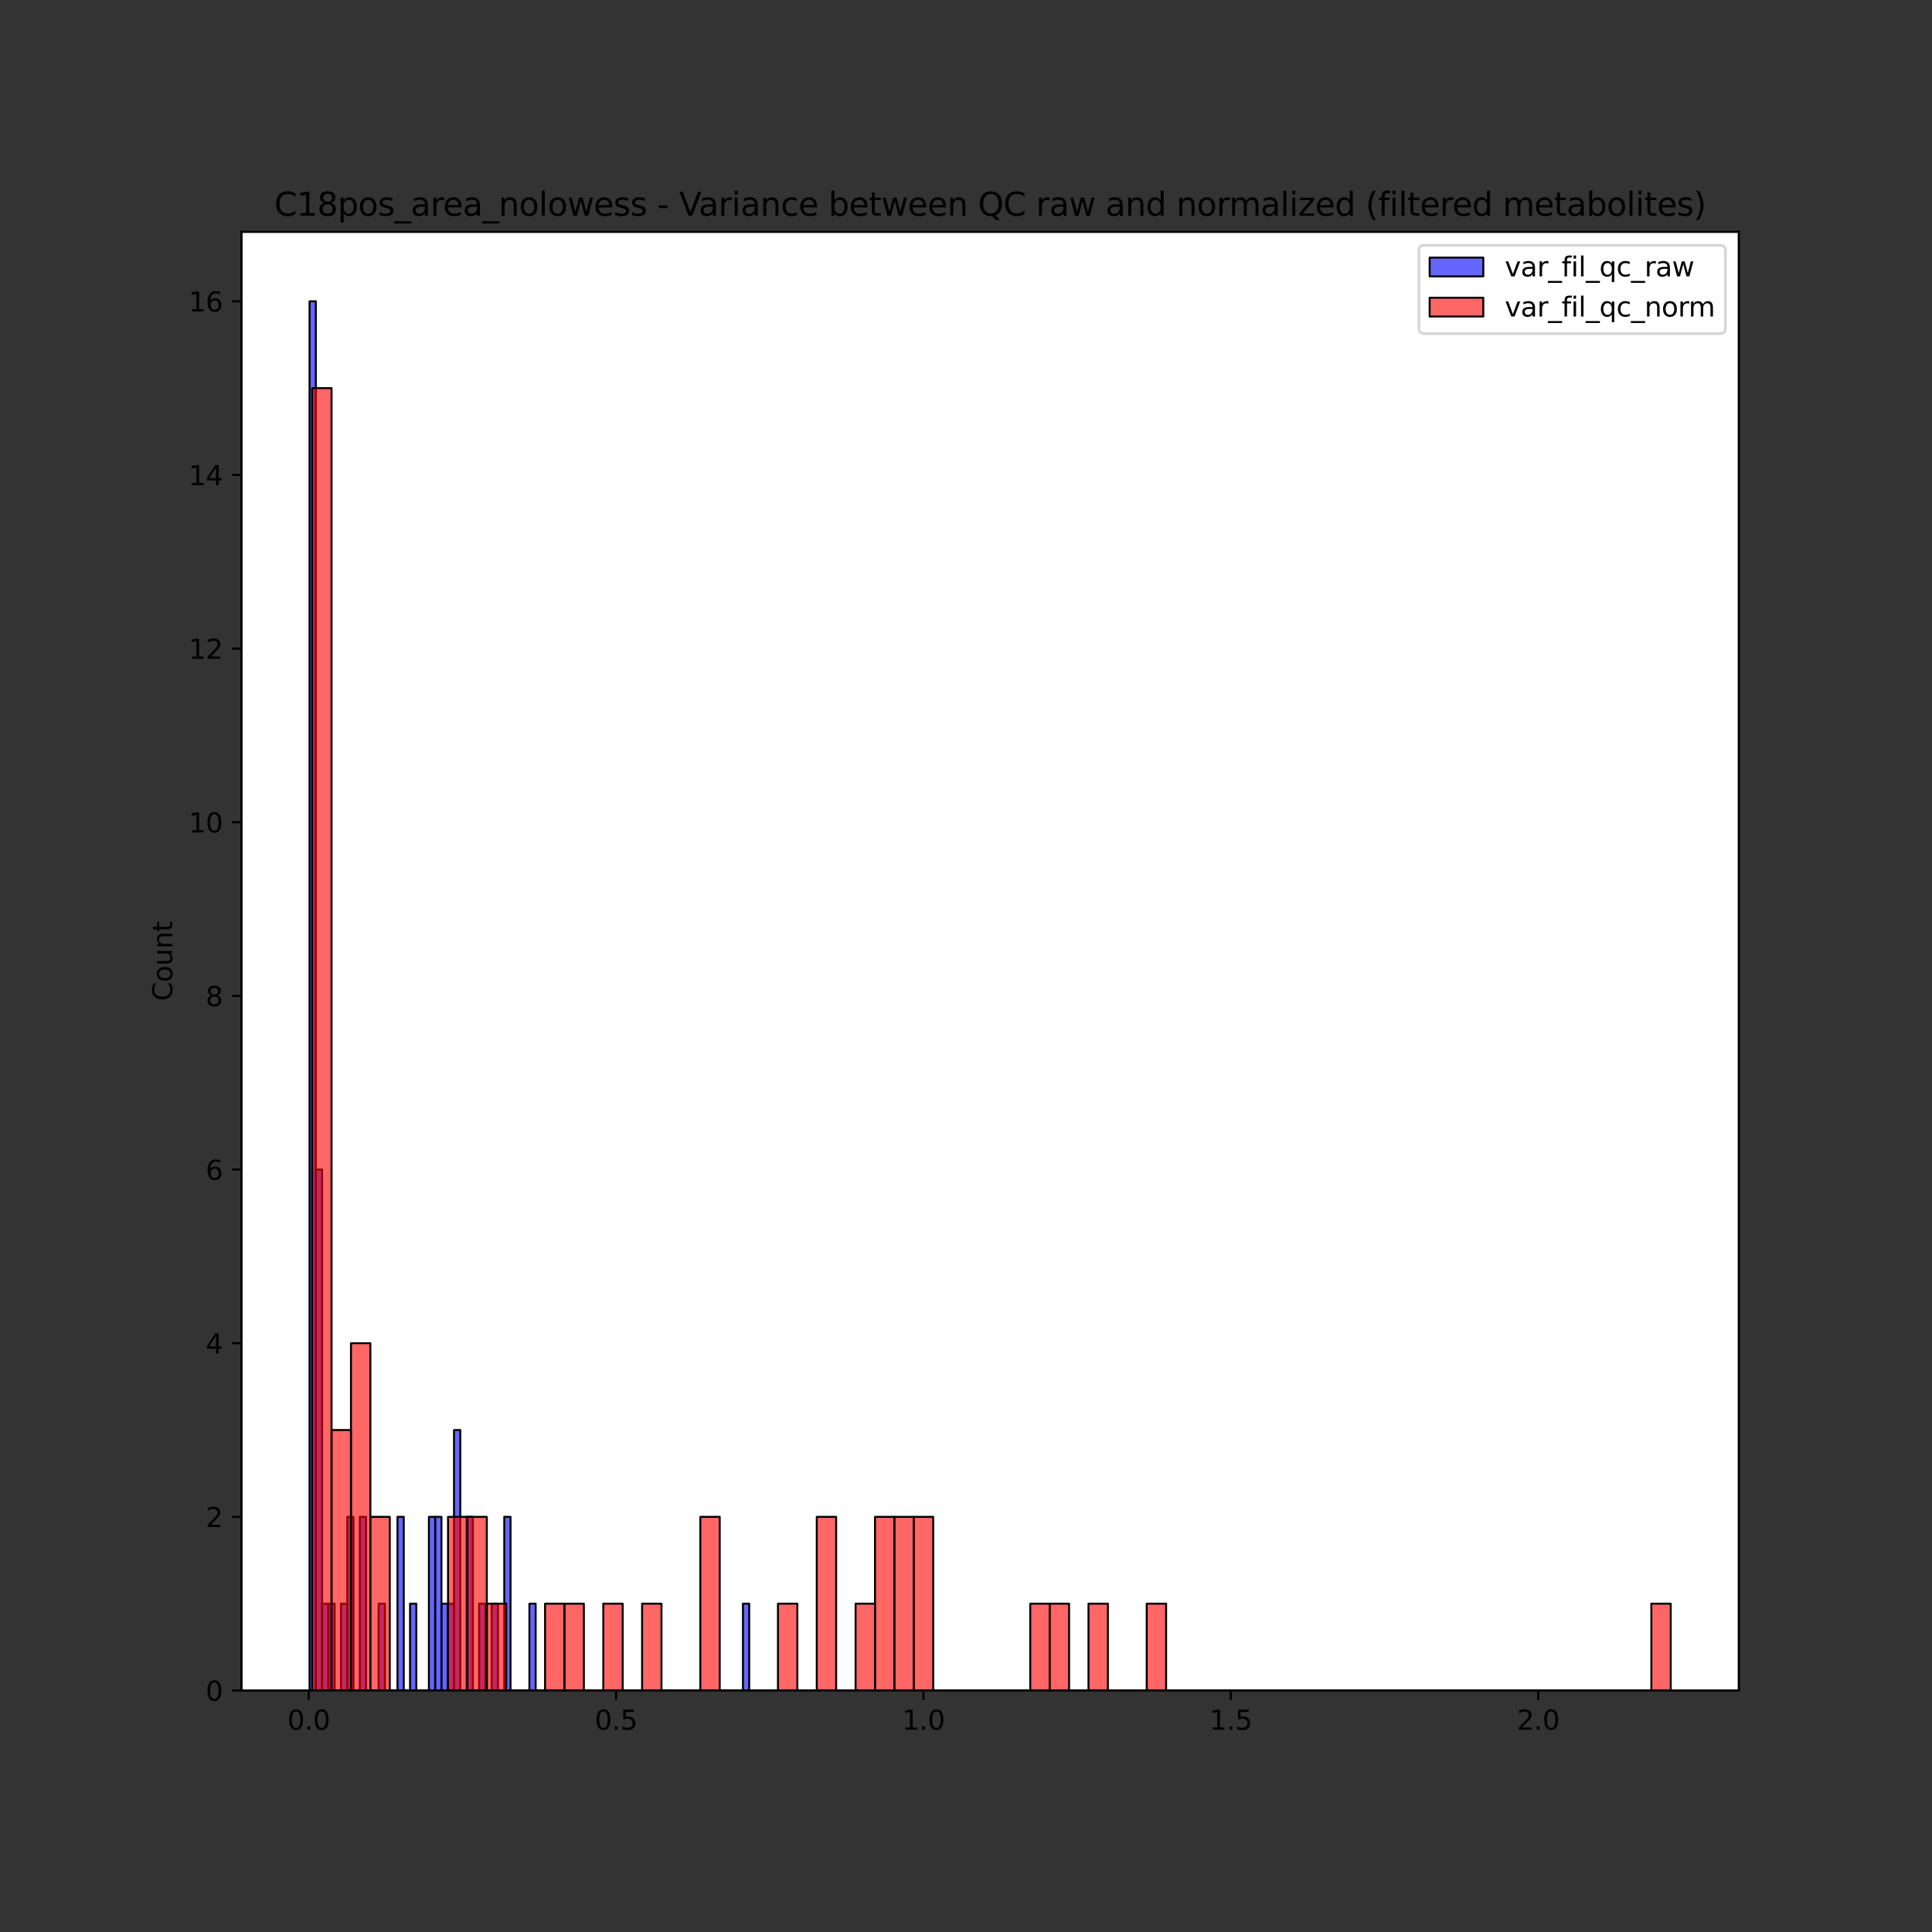 <?xml version="1.0" encoding="utf-8" standalone="no"?>
<!DOCTYPE svg PUBLIC "-//W3C//DTD SVG 1.1//EN"
  "http://www.w3.org/Graphics/SVG/1.1/DTD/svg11.dtd">
<svg xmlns:xlink="http://www.w3.org/1999/xlink" width="720pt" height="720pt" viewBox="0 0 720 720" xmlns="http://www.w3.org/2000/svg" version="1.1">
 <rect x="0" y="0" width="720" height="720" fill="#333333" stroke="none"/>
 <defs>
  <style type="text/css">*{stroke-linejoin: round; stroke-linecap: butt}</style>
 </defs>
 <g id="figure_1">
  <g id="patch_1">
   <path d="M 0 720 
L 720 720 
L 720 0 
L 0 0 
L 0 720 
z
" style="fill: none"/>
  </g>
  <g id="axes_1">
   <g id="patch_2">
    <path d="M 90 630 
L 648 630 
L 648 86.4 
L 90 86.4 
z
" style="fill: #ffffff"/>
   </g>
   <g id="patch_3">
    <path d="M 115.364 630 
L 117.704 630 
L 117.704 112.286 
L 115.364 112.286 
z
" clip-path="url(#pe4835a10ad)" style="fill: #0000ff; fill-opacity: 0.6; stroke: #000000; stroke-width: 0.725; stroke-linejoin: miter"/>
   </g>
   <g id="patch_4">
    <path d="M 117.704 630 
L 120.045 630 
L 120.045 435.857 
L 117.704 435.857 
z
" clip-path="url(#pe4835a10ad)" style="fill: #0000ff; fill-opacity: 0.6; stroke: #000000; stroke-width: 0.725; stroke-linejoin: miter"/>
   </g>
   <g id="patch_5">
    <path d="M 120.045 630 
L 122.386 630 
L 122.386 597.643 
L 120.045 597.643 
z
" clip-path="url(#pe4835a10ad)" style="fill: #0000ff; fill-opacity: 0.6; stroke: #000000; stroke-width: 0.725; stroke-linejoin: miter"/>
   </g>
   <g id="patch_6">
    <path d="M 122.386 630 
L 124.726 630 
L 124.726 597.643 
L 122.386 597.643 
z
" clip-path="url(#pe4835a10ad)" style="fill: #0000ff; fill-opacity: 0.6; stroke: #000000; stroke-width: 0.725; stroke-linejoin: miter"/>
   </g>
   <g id="patch_7">
    <path d="M 124.726 630 
L 127.067 630 
L 127.067 630 
L 124.726 630 
z
" clip-path="url(#pe4835a10ad)" style="fill: #0000ff; fill-opacity: 0.6; stroke: #000000; stroke-width: 0.725; stroke-linejoin: miter"/>
   </g>
   <g id="patch_8">
    <path d="M 127.067 630 
L 129.408 630 
L 129.408 597.643 
L 127.067 597.643 
z
" clip-path="url(#pe4835a10ad)" style="fill: #0000ff; fill-opacity: 0.6; stroke: #000000; stroke-width: 0.725; stroke-linejoin: miter"/>
   </g>
   <g id="patch_9">
    <path d="M 129.408 630 
L 131.748 630 
L 131.748 565.286 
L 129.408 565.286 
z
" clip-path="url(#pe4835a10ad)" style="fill: #0000ff; fill-opacity: 0.6; stroke: #000000; stroke-width: 0.725; stroke-linejoin: miter"/>
   </g>
   <g id="patch_10">
    <path d="M 131.748 630 
L 134.089 630 
L 134.089 630 
L 131.748 630 
z
" clip-path="url(#pe4835a10ad)" style="fill: #0000ff; fill-opacity: 0.6; stroke: #000000; stroke-width: 0.725; stroke-linejoin: miter"/>
   </g>
   <g id="patch_11">
    <path d="M 134.089 630 
L 136.43 630 
L 136.43 565.286 
L 134.089 565.286 
z
" clip-path="url(#pe4835a10ad)" style="fill: #0000ff; fill-opacity: 0.6; stroke: #000000; stroke-width: 0.725; stroke-linejoin: miter"/>
   </g>
   <g id="patch_12">
    <path d="M 136.43 630 
L 138.77 630 
L 138.77 630 
L 136.43 630 
z
" clip-path="url(#pe4835a10ad)" style="fill: #0000ff; fill-opacity: 0.6; stroke: #000000; stroke-width: 0.725; stroke-linejoin: miter"/>
   </g>
   <g id="patch_13">
    <path d="M 138.77 630 
L 141.111 630 
L 141.111 630 
L 138.77 630 
z
" clip-path="url(#pe4835a10ad)" style="fill: #0000ff; fill-opacity: 0.6; stroke: #000000; stroke-width: 0.725; stroke-linejoin: miter"/>
   </g>
   <g id="patch_14">
    <path d="M 141.111 630 
L 143.452 630 
L 143.452 597.643 
L 141.111 597.643 
z
" clip-path="url(#pe4835a10ad)" style="fill: #0000ff; fill-opacity: 0.6; stroke: #000000; stroke-width: 0.725; stroke-linejoin: miter"/>
   </g>
   <g id="patch_15">
    <path d="M 143.452 630 
L 145.792 630 
L 145.792 630 
L 143.452 630 
z
" clip-path="url(#pe4835a10ad)" style="fill: #0000ff; fill-opacity: 0.6; stroke: #000000; stroke-width: 0.725; stroke-linejoin: miter"/>
   </g>
   <g id="patch_16">
    <path d="M 145.792 630 
L 148.133 630 
L 148.133 630 
L 145.792 630 
z
" clip-path="url(#pe4835a10ad)" style="fill: #0000ff; fill-opacity: 0.6; stroke: #000000; stroke-width: 0.725; stroke-linejoin: miter"/>
   </g>
   <g id="patch_17">
    <path d="M 148.133 630 
L 150.474 630 
L 150.474 565.286 
L 148.133 565.286 
z
" clip-path="url(#pe4835a10ad)" style="fill: #0000ff; fill-opacity: 0.6; stroke: #000000; stroke-width: 0.725; stroke-linejoin: miter"/>
   </g>
   <g id="patch_18">
    <path d="M 150.474 630 
L 152.814 630 
L 152.814 630 
L 150.474 630 
z
" clip-path="url(#pe4835a10ad)" style="fill: #0000ff; fill-opacity: 0.6; stroke: #000000; stroke-width: 0.725; stroke-linejoin: miter"/>
   </g>
   <g id="patch_19">
    <path d="M 152.814 630 
L 155.155 630 
L 155.155 597.643 
L 152.814 597.643 
z
" clip-path="url(#pe4835a10ad)" style="fill: #0000ff; fill-opacity: 0.6; stroke: #000000; stroke-width: 0.725; stroke-linejoin: miter"/>
   </g>
   <g id="patch_20">
    <path d="M 155.155 630 
L 157.496 630 
L 157.496 630 
L 155.155 630 
z
" clip-path="url(#pe4835a10ad)" style="fill: #0000ff; fill-opacity: 0.6; stroke: #000000; stroke-width: 0.725; stroke-linejoin: miter"/>
   </g>
   <g id="patch_21">
    <path d="M 157.496 630 
L 159.837 630 
L 159.837 630 
L 157.496 630 
z
" clip-path="url(#pe4835a10ad)" style="fill: #0000ff; fill-opacity: 0.6; stroke: #000000; stroke-width: 0.725; stroke-linejoin: miter"/>
   </g>
   <g id="patch_22">
    <path d="M 159.837 630 
L 162.177 630 
L 162.177 565.286 
L 159.837 565.286 
z
" clip-path="url(#pe4835a10ad)" style="fill: #0000ff; fill-opacity: 0.6; stroke: #000000; stroke-width: 0.725; stroke-linejoin: miter"/>
   </g>
   <g id="patch_23">
    <path d="M 162.177 630 
L 164.518 630 
L 164.518 565.286 
L 162.177 565.286 
z
" clip-path="url(#pe4835a10ad)" style="fill: #0000ff; fill-opacity: 0.6; stroke: #000000; stroke-width: 0.725; stroke-linejoin: miter"/>
   </g>
   <g id="patch_24">
    <path d="M 164.518 630 
L 166.859 630 
L 166.859 597.643 
L 164.518 597.643 
z
" clip-path="url(#pe4835a10ad)" style="fill: #0000ff; fill-opacity: 0.6; stroke: #000000; stroke-width: 0.725; stroke-linejoin: miter"/>
   </g>
   <g id="patch_25">
    <path d="M 166.859 630 
L 169.199 630 
L 169.199 597.643 
L 166.859 597.643 
z
" clip-path="url(#pe4835a10ad)" style="fill: #0000ff; fill-opacity: 0.6; stroke: #000000; stroke-width: 0.725; stroke-linejoin: miter"/>
   </g>
   <g id="patch_26">
    <path d="M 169.199 630 
L 171.54 630 
L 171.54 532.929 
L 169.199 532.929 
z
" clip-path="url(#pe4835a10ad)" style="fill: #0000ff; fill-opacity: 0.6; stroke: #000000; stroke-width: 0.725; stroke-linejoin: miter"/>
   </g>
   <g id="patch_27">
    <path d="M 171.54 630 
L 173.881 630 
L 173.881 630 
L 171.54 630 
z
" clip-path="url(#pe4835a10ad)" style="fill: #0000ff; fill-opacity: 0.6; stroke: #000000; stroke-width: 0.725; stroke-linejoin: miter"/>
   </g>
   <g id="patch_28">
    <path d="M 173.881 630 
L 176.221 630 
L 176.221 565.286 
L 173.881 565.286 
z
" clip-path="url(#pe4835a10ad)" style="fill: #0000ff; fill-opacity: 0.6; stroke: #000000; stroke-width: 0.725; stroke-linejoin: miter"/>
   </g>
   <g id="patch_29">
    <path d="M 176.221 630 
L 178.562 630 
L 178.562 630 
L 176.221 630 
z
" clip-path="url(#pe4835a10ad)" style="fill: #0000ff; fill-opacity: 0.6; stroke: #000000; stroke-width: 0.725; stroke-linejoin: miter"/>
   </g>
   <g id="patch_30">
    <path d="M 178.562 630 
L 180.903 630 
L 180.903 597.643 
L 178.562 597.643 
z
" clip-path="url(#pe4835a10ad)" style="fill: #0000ff; fill-opacity: 0.6; stroke: #000000; stroke-width: 0.725; stroke-linejoin: miter"/>
   </g>
   <g id="patch_31">
    <path d="M 180.903 630 
L 183.243 630 
L 183.243 630 
L 180.903 630 
z
" clip-path="url(#pe4835a10ad)" style="fill: #0000ff; fill-opacity: 0.6; stroke: #000000; stroke-width: 0.725; stroke-linejoin: miter"/>
   </g>
   <g id="patch_32">
    <path d="M 183.243 630 
L 185.584 630 
L 185.584 597.643 
L 183.243 597.643 
z
" clip-path="url(#pe4835a10ad)" style="fill: #0000ff; fill-opacity: 0.6; stroke: #000000; stroke-width: 0.725; stroke-linejoin: miter"/>
   </g>
   <g id="patch_33">
    <path d="M 185.584 630 
L 187.925 630 
L 187.925 630 
L 185.584 630 
z
" clip-path="url(#pe4835a10ad)" style="fill: #0000ff; fill-opacity: 0.6; stroke: #000000; stroke-width: 0.725; stroke-linejoin: miter"/>
   </g>
   <g id="patch_34">
    <path d="M 187.925 630 
L 190.265 630 
L 190.265 565.286 
L 187.925 565.286 
z
" clip-path="url(#pe4835a10ad)" style="fill: #0000ff; fill-opacity: 0.6; stroke: #000000; stroke-width: 0.725; stroke-linejoin: miter"/>
   </g>
   <g id="patch_35">
    <path d="M 190.265 630 
L 192.606 630 
L 192.606 630 
L 190.265 630 
z
" clip-path="url(#pe4835a10ad)" style="fill: #0000ff; fill-opacity: 0.6; stroke: #000000; stroke-width: 0.725; stroke-linejoin: miter"/>
   </g>
   <g id="patch_36">
    <path d="M 192.606 630 
L 194.947 630 
L 194.947 630 
L 192.606 630 
z
" clip-path="url(#pe4835a10ad)" style="fill: #0000ff; fill-opacity: 0.6; stroke: #000000; stroke-width: 0.725; stroke-linejoin: miter"/>
   </g>
   <g id="patch_37">
    <path d="M 194.947 630 
L 197.287 630 
L 197.287 630 
L 194.947 630 
z
" clip-path="url(#pe4835a10ad)" style="fill: #0000ff; fill-opacity: 0.6; stroke: #000000; stroke-width: 0.725; stroke-linejoin: miter"/>
   </g>
   <g id="patch_38">
    <path d="M 197.287 630 
L 199.628 630 
L 199.628 597.643 
L 197.287 597.643 
z
" clip-path="url(#pe4835a10ad)" style="fill: #0000ff; fill-opacity: 0.6; stroke: #000000; stroke-width: 0.725; stroke-linejoin: miter"/>
   </g>
   <g id="patch_39">
    <path d="M 199.628 630 
L 201.969 630 
L 201.969 630 
L 199.628 630 
z
" clip-path="url(#pe4835a10ad)" style="fill: #0000ff; fill-opacity: 0.6; stroke: #000000; stroke-width: 0.725; stroke-linejoin: miter"/>
   </g>
   <g id="patch_40">
    <path d="M 201.969 630 
L 204.309 630 
L 204.309 630 
L 201.969 630 
z
" clip-path="url(#pe4835a10ad)" style="fill: #0000ff; fill-opacity: 0.6; stroke: #000000; stroke-width: 0.725; stroke-linejoin: miter"/>
   </g>
   <g id="patch_41">
    <path d="M 204.309 630 
L 206.65 630 
L 206.65 630 
L 204.309 630 
z
" clip-path="url(#pe4835a10ad)" style="fill: #0000ff; fill-opacity: 0.6; stroke: #000000; stroke-width: 0.725; stroke-linejoin: miter"/>
   </g>
   <g id="patch_42">
    <path d="M 206.65 630 
L 208.991 630 
L 208.991 630 
L 206.65 630 
z
" clip-path="url(#pe4835a10ad)" style="fill: #0000ff; fill-opacity: 0.6; stroke: #000000; stroke-width: 0.725; stroke-linejoin: miter"/>
   </g>
   <g id="patch_43">
    <path d="M 208.991 630 
L 211.331 630 
L 211.331 630 
L 208.991 630 
z
" clip-path="url(#pe4835a10ad)" style="fill: #0000ff; fill-opacity: 0.6; stroke: #000000; stroke-width: 0.725; stroke-linejoin: miter"/>
   </g>
   <g id="patch_44">
    <path d="M 211.331 630 
L 213.672 630 
L 213.672 630 
L 211.331 630 
z
" clip-path="url(#pe4835a10ad)" style="fill: #0000ff; fill-opacity: 0.6; stroke: #000000; stroke-width: 0.725; stroke-linejoin: miter"/>
   </g>
   <g id="patch_45">
    <path d="M 213.672 630 
L 216.013 630 
L 216.013 630 
L 213.672 630 
z
" clip-path="url(#pe4835a10ad)" style="fill: #0000ff; fill-opacity: 0.6; stroke: #000000; stroke-width: 0.725; stroke-linejoin: miter"/>
   </g>
   <g id="patch_46">
    <path d="M 216.013 630 
L 218.353 630 
L 218.353 630 
L 216.013 630 
z
" clip-path="url(#pe4835a10ad)" style="fill: #0000ff; fill-opacity: 0.6; stroke: #000000; stroke-width: 0.725; stroke-linejoin: miter"/>
   </g>
   <g id="patch_47">
    <path d="M 218.353 630 
L 220.694 630 
L 220.694 630 
L 218.353 630 
z
" clip-path="url(#pe4835a10ad)" style="fill: #0000ff; fill-opacity: 0.6; stroke: #000000; stroke-width: 0.725; stroke-linejoin: miter"/>
   </g>
   <g id="patch_48">
    <path d="M 220.694 630 
L 223.035 630 
L 223.035 630 
L 220.694 630 
z
" clip-path="url(#pe4835a10ad)" style="fill: #0000ff; fill-opacity: 0.6; stroke: #000000; stroke-width: 0.725; stroke-linejoin: miter"/>
   </g>
   <g id="patch_49">
    <path d="M 223.035 630 
L 225.375 630 
L 225.375 630 
L 223.035 630 
z
" clip-path="url(#pe4835a10ad)" style="fill: #0000ff; fill-opacity: 0.6; stroke: #000000; stroke-width: 0.725; stroke-linejoin: miter"/>
   </g>
   <g id="patch_50">
    <path d="M 225.375 630 
L 227.716 630 
L 227.716 630 
L 225.375 630 
z
" clip-path="url(#pe4835a10ad)" style="fill: #0000ff; fill-opacity: 0.6; stroke: #000000; stroke-width: 0.725; stroke-linejoin: miter"/>
   </g>
   <g id="patch_51">
    <path d="M 227.716 630 
L 230.057 630 
L 230.057 630 
L 227.716 630 
z
" clip-path="url(#pe4835a10ad)" style="fill: #0000ff; fill-opacity: 0.6; stroke: #000000; stroke-width: 0.725; stroke-linejoin: miter"/>
   </g>
   <g id="patch_52">
    <path d="M 230.057 630 
L 232.398 630 
L 232.398 630 
L 230.057 630 
z
" clip-path="url(#pe4835a10ad)" style="fill: #0000ff; fill-opacity: 0.6; stroke: #000000; stroke-width: 0.725; stroke-linejoin: miter"/>
   </g>
   <g id="patch_53">
    <path d="M 232.398 630 
L 234.738 630 
L 234.738 630 
L 232.398 630 
z
" clip-path="url(#pe4835a10ad)" style="fill: #0000ff; fill-opacity: 0.6; stroke: #000000; stroke-width: 0.725; stroke-linejoin: miter"/>
   </g>
   <g id="patch_54">
    <path d="M 234.738 630 
L 237.079 630 
L 237.079 630 
L 234.738 630 
z
" clip-path="url(#pe4835a10ad)" style="fill: #0000ff; fill-opacity: 0.6; stroke: #000000; stroke-width: 0.725; stroke-linejoin: miter"/>
   </g>
   <g id="patch_55">
    <path d="M 237.079 630 
L 239.42 630 
L 239.42 630 
L 237.079 630 
z
" clip-path="url(#pe4835a10ad)" style="fill: #0000ff; fill-opacity: 0.6; stroke: #000000; stroke-width: 0.725; stroke-linejoin: miter"/>
   </g>
   <g id="patch_56">
    <path d="M 239.42 630 
L 241.76 630 
L 241.76 630 
L 239.42 630 
z
" clip-path="url(#pe4835a10ad)" style="fill: #0000ff; fill-opacity: 0.6; stroke: #000000; stroke-width: 0.725; stroke-linejoin: miter"/>
   </g>
   <g id="patch_57">
    <path d="M 241.76 630 
L 244.101 630 
L 244.101 630 
L 241.76 630 
z
" clip-path="url(#pe4835a10ad)" style="fill: #0000ff; fill-opacity: 0.6; stroke: #000000; stroke-width: 0.725; stroke-linejoin: miter"/>
   </g>
   <g id="patch_58">
    <path d="M 244.101 630 
L 246.442 630 
L 246.442 630 
L 244.101 630 
z
" clip-path="url(#pe4835a10ad)" style="fill: #0000ff; fill-opacity: 0.6; stroke: #000000; stroke-width: 0.725; stroke-linejoin: miter"/>
   </g>
   <g id="patch_59">
    <path d="M 246.442 630 
L 248.782 630 
L 248.782 630 
L 246.442 630 
z
" clip-path="url(#pe4835a10ad)" style="fill: #0000ff; fill-opacity: 0.6; stroke: #000000; stroke-width: 0.725; stroke-linejoin: miter"/>
   </g>
   <g id="patch_60">
    <path d="M 248.782 630 
L 251.123 630 
L 251.123 630 
L 248.782 630 
z
" clip-path="url(#pe4835a10ad)" style="fill: #0000ff; fill-opacity: 0.6; stroke: #000000; stroke-width: 0.725; stroke-linejoin: miter"/>
   </g>
   <g id="patch_61">
    <path d="M 251.123 630 
L 253.464 630 
L 253.464 630 
L 251.123 630 
z
" clip-path="url(#pe4835a10ad)" style="fill: #0000ff; fill-opacity: 0.6; stroke: #000000; stroke-width: 0.725; stroke-linejoin: miter"/>
   </g>
   <g id="patch_62">
    <path d="M 253.464 630 
L 255.804 630 
L 255.804 630 
L 253.464 630 
z
" clip-path="url(#pe4835a10ad)" style="fill: #0000ff; fill-opacity: 0.6; stroke: #000000; stroke-width: 0.725; stroke-linejoin: miter"/>
   </g>
   <g id="patch_63">
    <path d="M 255.804 630 
L 258.145 630 
L 258.145 630 
L 255.804 630 
z
" clip-path="url(#pe4835a10ad)" style="fill: #0000ff; fill-opacity: 0.6; stroke: #000000; stroke-width: 0.725; stroke-linejoin: miter"/>
   </g>
   <g id="patch_64">
    <path d="M 258.145 630 
L 260.486 630 
L 260.486 630 
L 258.145 630 
z
" clip-path="url(#pe4835a10ad)" style="fill: #0000ff; fill-opacity: 0.6; stroke: #000000; stroke-width: 0.725; stroke-linejoin: miter"/>
   </g>
   <g id="patch_65">
    <path d="M 260.486 630 
L 262.826 630 
L 262.826 630 
L 260.486 630 
z
" clip-path="url(#pe4835a10ad)" style="fill: #0000ff; fill-opacity: 0.6; stroke: #000000; stroke-width: 0.725; stroke-linejoin: miter"/>
   </g>
   <g id="patch_66">
    <path d="M 262.826 630 
L 265.167 630 
L 265.167 630 
L 262.826 630 
z
" clip-path="url(#pe4835a10ad)" style="fill: #0000ff; fill-opacity: 0.6; stroke: #000000; stroke-width: 0.725; stroke-linejoin: miter"/>
   </g>
   <g id="patch_67">
    <path d="M 265.167 630 
L 267.508 630 
L 267.508 630 
L 265.167 630 
z
" clip-path="url(#pe4835a10ad)" style="fill: #0000ff; fill-opacity: 0.6; stroke: #000000; stroke-width: 0.725; stroke-linejoin: miter"/>
   </g>
   <g id="patch_68">
    <path d="M 267.508 630 
L 269.848 630 
L 269.848 630 
L 267.508 630 
z
" clip-path="url(#pe4835a10ad)" style="fill: #0000ff; fill-opacity: 0.6; stroke: #000000; stroke-width: 0.725; stroke-linejoin: miter"/>
   </g>
   <g id="patch_69">
    <path d="M 269.848 630 
L 272.189 630 
L 272.189 630 
L 269.848 630 
z
" clip-path="url(#pe4835a10ad)" style="fill: #0000ff; fill-opacity: 0.6; stroke: #000000; stroke-width: 0.725; stroke-linejoin: miter"/>
   </g>
   <g id="patch_70">
    <path d="M 272.189 630 
L 274.53 630 
L 274.53 630 
L 272.189 630 
z
" clip-path="url(#pe4835a10ad)" style="fill: #0000ff; fill-opacity: 0.6; stroke: #000000; stroke-width: 0.725; stroke-linejoin: miter"/>
   </g>
   <g id="patch_71">
    <path d="M 274.53 630 
L 276.87 630 
L 276.87 630 
L 274.53 630 
z
" clip-path="url(#pe4835a10ad)" style="fill: #0000ff; fill-opacity: 0.6; stroke: #000000; stroke-width: 0.725; stroke-linejoin: miter"/>
   </g>
   <g id="patch_72">
    <path d="M 276.87 630 
L 279.211 630 
L 279.211 597.643 
L 276.87 597.643 
z
" clip-path="url(#pe4835a10ad)" style="fill: #0000ff; fill-opacity: 0.6; stroke: #000000; stroke-width: 0.725; stroke-linejoin: miter"/>
   </g>
   <g id="patch_73">
    <path d="M 116.331 630 
L 123.564 630 
L 123.564 144.643 
L 116.331 144.643 
z
" clip-path="url(#pe4835a10ad)" style="fill: #ff0000; fill-opacity: 0.6; stroke: #000000; stroke-width: 0.723; stroke-linejoin: miter"/>
   </g>
   <g id="patch_74">
    <path d="M 123.564 630 
L 130.797 630 
L 130.797 532.929 
L 123.564 532.929 
z
" clip-path="url(#pe4835a10ad)" style="fill: #ff0000; fill-opacity: 0.6; stroke: #000000; stroke-width: 0.723; stroke-linejoin: miter"/>
   </g>
   <g id="patch_75">
    <path d="M 130.797 630 
L 138.03 630 
L 138.03 500.571 
L 130.797 500.571 
z
" clip-path="url(#pe4835a10ad)" style="fill: #ff0000; fill-opacity: 0.6; stroke: #000000; stroke-width: 0.723; stroke-linejoin: miter"/>
   </g>
   <g id="patch_76">
    <path d="M 138.03 630 
L 145.263 630 
L 145.263 565.286 
L 138.03 565.286 
z
" clip-path="url(#pe4835a10ad)" style="fill: #ff0000; fill-opacity: 0.6; stroke: #000000; stroke-width: 0.723; stroke-linejoin: miter"/>
   </g>
   <g id="patch_77">
    <path d="M 145.263 630 
L 152.495 630 
L 152.495 630 
L 145.263 630 
z
" clip-path="url(#pe4835a10ad)" style="fill: #ff0000; fill-opacity: 0.6; stroke: #000000; stroke-width: 0.723; stroke-linejoin: miter"/>
   </g>
   <g id="patch_78">
    <path d="M 152.495 630 
L 159.728 630 
L 159.728 630 
L 152.495 630 
z
" clip-path="url(#pe4835a10ad)" style="fill: #ff0000; fill-opacity: 0.6; stroke: #000000; stroke-width: 0.723; stroke-linejoin: miter"/>
   </g>
   <g id="patch_79">
    <path d="M 159.728 630 
L 166.961 630 
L 166.961 630 
L 159.728 630 
z
" clip-path="url(#pe4835a10ad)" style="fill: #ff0000; fill-opacity: 0.6; stroke: #000000; stroke-width: 0.723; stroke-linejoin: miter"/>
   </g>
   <g id="patch_80">
    <path d="M 166.961 630 
L 174.194 630 
L 174.194 565.286 
L 166.961 565.286 
z
" clip-path="url(#pe4835a10ad)" style="fill: #ff0000; fill-opacity: 0.6; stroke: #000000; stroke-width: 0.723; stroke-linejoin: miter"/>
   </g>
   <g id="patch_81">
    <path d="M 174.194 630 
L 181.427 630 
L 181.427 565.286 
L 174.194 565.286 
z
" clip-path="url(#pe4835a10ad)" style="fill: #ff0000; fill-opacity: 0.6; stroke: #000000; stroke-width: 0.723; stroke-linejoin: miter"/>
   </g>
   <g id="patch_82">
    <path d="M 181.427 630 
L 188.66 630 
L 188.66 597.643 
L 181.427 597.643 
z
" clip-path="url(#pe4835a10ad)" style="fill: #ff0000; fill-opacity: 0.6; stroke: #000000; stroke-width: 0.723; stroke-linejoin: miter"/>
   </g>
   <g id="patch_83">
    <path d="M 188.66 630 
L 195.893 630 
L 195.893 630 
L 188.66 630 
z
" clip-path="url(#pe4835a10ad)" style="fill: #ff0000; fill-opacity: 0.6; stroke: #000000; stroke-width: 0.723; stroke-linejoin: miter"/>
   </g>
   <g id="patch_84">
    <path d="M 195.893 630 
L 203.126 630 
L 203.126 630 
L 195.893 630 
z
" clip-path="url(#pe4835a10ad)" style="fill: #ff0000; fill-opacity: 0.6; stroke: #000000; stroke-width: 0.723; stroke-linejoin: miter"/>
   </g>
   <g id="patch_85">
    <path d="M 203.126 630 
L 210.359 630 
L 210.359 597.643 
L 203.126 597.643 
z
" clip-path="url(#pe4835a10ad)" style="fill: #ff0000; fill-opacity: 0.6; stroke: #000000; stroke-width: 0.723; stroke-linejoin: miter"/>
   </g>
   <g id="patch_86">
    <path d="M 210.359 630 
L 217.592 630 
L 217.592 597.643 
L 210.359 597.643 
z
" clip-path="url(#pe4835a10ad)" style="fill: #ff0000; fill-opacity: 0.6; stroke: #000000; stroke-width: 0.723; stroke-linejoin: miter"/>
   </g>
   <g id="patch_87">
    <path d="M 217.592 630 
L 224.825 630 
L 224.825 630 
L 217.592 630 
z
" clip-path="url(#pe4835a10ad)" style="fill: #ff0000; fill-opacity: 0.6; stroke: #000000; stroke-width: 0.723; stroke-linejoin: miter"/>
   </g>
   <g id="patch_88">
    <path d="M 224.825 630 
L 232.058 630 
L 232.058 597.643 
L 224.825 597.643 
z
" clip-path="url(#pe4835a10ad)" style="fill: #ff0000; fill-opacity: 0.6; stroke: #000000; stroke-width: 0.723; stroke-linejoin: miter"/>
   </g>
   <g id="patch_89">
    <path d="M 232.058 630 
L 239.291 630 
L 239.291 630 
L 232.058 630 
z
" clip-path="url(#pe4835a10ad)" style="fill: #ff0000; fill-opacity: 0.6; stroke: #000000; stroke-width: 0.723; stroke-linejoin: miter"/>
   </g>
   <g id="patch_90">
    <path d="M 239.291 630 
L 246.524 630 
L 246.524 597.643 
L 239.291 597.643 
z
" clip-path="url(#pe4835a10ad)" style="fill: #ff0000; fill-opacity: 0.6; stroke: #000000; stroke-width: 0.723; stroke-linejoin: miter"/>
   </g>
   <g id="patch_91">
    <path d="M 246.524 630 
L 253.757 630 
L 253.757 630 
L 246.524 630 
z
" clip-path="url(#pe4835a10ad)" style="fill: #ff0000; fill-opacity: 0.6; stroke: #000000; stroke-width: 0.723; stroke-linejoin: miter"/>
   </g>
   <g id="patch_92">
    <path d="M 253.757 630 
L 260.99 630 
L 260.99 630 
L 253.757 630 
z
" clip-path="url(#pe4835a10ad)" style="fill: #ff0000; fill-opacity: 0.6; stroke: #000000; stroke-width: 0.723; stroke-linejoin: miter"/>
   </g>
   <g id="patch_93">
    <path d="M 260.99 630 
L 268.222 630 
L 268.222 565.286 
L 260.99 565.286 
z
" clip-path="url(#pe4835a10ad)" style="fill: #ff0000; fill-opacity: 0.6; stroke: #000000; stroke-width: 0.723; stroke-linejoin: miter"/>
   </g>
   <g id="patch_94">
    <path d="M 268.222 630 
L 275.455 630 
L 275.455 630 
L 268.222 630 
z
" clip-path="url(#pe4835a10ad)" style="fill: #ff0000; fill-opacity: 0.6; stroke: #000000; stroke-width: 0.723; stroke-linejoin: miter"/>
   </g>
   <g id="patch_95">
    <path d="M 275.455 630 
L 282.688 630 
L 282.688 630 
L 275.455 630 
z
" clip-path="url(#pe4835a10ad)" style="fill: #ff0000; fill-opacity: 0.6; stroke: #000000; stroke-width: 0.723; stroke-linejoin: miter"/>
   </g>
   <g id="patch_96">
    <path d="M 282.688 630 
L 289.921 630 
L 289.921 630 
L 282.688 630 
z
" clip-path="url(#pe4835a10ad)" style="fill: #ff0000; fill-opacity: 0.6; stroke: #000000; stroke-width: 0.723; stroke-linejoin: miter"/>
   </g>
   <g id="patch_97">
    <path d="M 289.921 630 
L 297.154 630 
L 297.154 597.643 
L 289.921 597.643 
z
" clip-path="url(#pe4835a10ad)" style="fill: #ff0000; fill-opacity: 0.6; stroke: #000000; stroke-width: 0.723; stroke-linejoin: miter"/>
   </g>
   <g id="patch_98">
    <path d="M 297.154 630 
L 304.387 630 
L 304.387 630 
L 297.154 630 
z
" clip-path="url(#pe4835a10ad)" style="fill: #ff0000; fill-opacity: 0.6; stroke: #000000; stroke-width: 0.723; stroke-linejoin: miter"/>
   </g>
   <g id="patch_99">
    <path d="M 304.387 630 
L 311.62 630 
L 311.62 565.286 
L 304.387 565.286 
z
" clip-path="url(#pe4835a10ad)" style="fill: #ff0000; fill-opacity: 0.6; stroke: #000000; stroke-width: 0.723; stroke-linejoin: miter"/>
   </g>
   <g id="patch_100">
    <path d="M 311.62 630 
L 318.853 630 
L 318.853 630 
L 311.62 630 
z
" clip-path="url(#pe4835a10ad)" style="fill: #ff0000; fill-opacity: 0.6; stroke: #000000; stroke-width: 0.723; stroke-linejoin: miter"/>
   </g>
   <g id="patch_101">
    <path d="M 318.853 630 
L 326.086 630 
L 326.086 597.643 
L 318.853 597.643 
z
" clip-path="url(#pe4835a10ad)" style="fill: #ff0000; fill-opacity: 0.6; stroke: #000000; stroke-width: 0.723; stroke-linejoin: miter"/>
   </g>
   <g id="patch_102">
    <path d="M 326.086 630 
L 333.319 630 
L 333.319 565.286 
L 326.086 565.286 
z
" clip-path="url(#pe4835a10ad)" style="fill: #ff0000; fill-opacity: 0.6; stroke: #000000; stroke-width: 0.723; stroke-linejoin: miter"/>
   </g>
   <g id="patch_103">
    <path d="M 333.319 630 
L 340.552 630 
L 340.552 565.286 
L 333.319 565.286 
z
" clip-path="url(#pe4835a10ad)" style="fill: #ff0000; fill-opacity: 0.6; stroke: #000000; stroke-width: 0.723; stroke-linejoin: miter"/>
   </g>
   <g id="patch_104">
    <path d="M 340.552 630 
L 347.785 630 
L 347.785 565.286 
L 340.552 565.286 
z
" clip-path="url(#pe4835a10ad)" style="fill: #ff0000; fill-opacity: 0.6; stroke: #000000; stroke-width: 0.723; stroke-linejoin: miter"/>
   </g>
   <g id="patch_105">
    <path d="M 347.785 630 
L 355.018 630 
L 355.018 630 
L 347.785 630 
z
" clip-path="url(#pe4835a10ad)" style="fill: #ff0000; fill-opacity: 0.6; stroke: #000000; stroke-width: 0.723; stroke-linejoin: miter"/>
   </g>
   <g id="patch_106">
    <path d="M 355.018 630 
L 362.251 630 
L 362.251 630 
L 355.018 630 
z
" clip-path="url(#pe4835a10ad)" style="fill: #ff0000; fill-opacity: 0.6; stroke: #000000; stroke-width: 0.723; stroke-linejoin: miter"/>
   </g>
   <g id="patch_107">
    <path d="M 362.251 630 
L 369.484 630 
L 369.484 630 
L 362.251 630 
z
" clip-path="url(#pe4835a10ad)" style="fill: #ff0000; fill-opacity: 0.6; stroke: #000000; stroke-width: 0.723; stroke-linejoin: miter"/>
   </g>
   <g id="patch_108">
    <path d="M 369.484 630 
L 376.717 630 
L 376.717 630 
L 369.484 630 
z
" clip-path="url(#pe4835a10ad)" style="fill: #ff0000; fill-opacity: 0.6; stroke: #000000; stroke-width: 0.723; stroke-linejoin: miter"/>
   </g>
   <g id="patch_109">
    <path d="M 376.717 630 
L 383.949 630 
L 383.949 630 
L 376.717 630 
z
" clip-path="url(#pe4835a10ad)" style="fill: #ff0000; fill-opacity: 0.6; stroke: #000000; stroke-width: 0.723; stroke-linejoin: miter"/>
   </g>
   <g id="patch_110">
    <path d="M 383.949 630 
L 391.182 630 
L 391.182 597.643 
L 383.949 597.643 
z
" clip-path="url(#pe4835a10ad)" style="fill: #ff0000; fill-opacity: 0.6; stroke: #000000; stroke-width: 0.723; stroke-linejoin: miter"/>
   </g>
   <g id="patch_111">
    <path d="M 391.182 630 
L 398.415 630 
L 398.415 597.643 
L 391.182 597.643 
z
" clip-path="url(#pe4835a10ad)" style="fill: #ff0000; fill-opacity: 0.6; stroke: #000000; stroke-width: 0.723; stroke-linejoin: miter"/>
   </g>
   <g id="patch_112">
    <path d="M 398.415 630 
L 405.648 630 
L 405.648 630 
L 398.415 630 
z
" clip-path="url(#pe4835a10ad)" style="fill: #ff0000; fill-opacity: 0.6; stroke: #000000; stroke-width: 0.723; stroke-linejoin: miter"/>
   </g>
   <g id="patch_113">
    <path d="M 405.648 630 
L 412.881 630 
L 412.881 597.643 
L 405.648 597.643 
z
" clip-path="url(#pe4835a10ad)" style="fill: #ff0000; fill-opacity: 0.6; stroke: #000000; stroke-width: 0.723; stroke-linejoin: miter"/>
   </g>
   <g id="patch_114">
    <path d="M 412.881 630 
L 420.114 630 
L 420.114 630 
L 412.881 630 
z
" clip-path="url(#pe4835a10ad)" style="fill: #ff0000; fill-opacity: 0.6; stroke: #000000; stroke-width: 0.723; stroke-linejoin: miter"/>
   </g>
   <g id="patch_115">
    <path d="M 420.114 630 
L 427.347 630 
L 427.347 630 
L 420.114 630 
z
" clip-path="url(#pe4835a10ad)" style="fill: #ff0000; fill-opacity: 0.6; stroke: #000000; stroke-width: 0.723; stroke-linejoin: miter"/>
   </g>
   <g id="patch_116">
    <path d="M 427.347 630 
L 434.58 630 
L 434.58 597.643 
L 427.347 597.643 
z
" clip-path="url(#pe4835a10ad)" style="fill: #ff0000; fill-opacity: 0.6; stroke: #000000; stroke-width: 0.723; stroke-linejoin: miter"/>
   </g>
   <g id="patch_117">
    <path d="M 434.58 630 
L 441.813 630 
L 441.813 630 
L 434.58 630 
z
" clip-path="url(#pe4835a10ad)" style="fill: #ff0000; fill-opacity: 0.6; stroke: #000000; stroke-width: 0.723; stroke-linejoin: miter"/>
   </g>
   <g id="patch_118">
    <path d="M 441.813 630 
L 449.046 630 
L 449.046 630 
L 441.813 630 
z
" clip-path="url(#pe4835a10ad)" style="fill: #ff0000; fill-opacity: 0.6; stroke: #000000; stroke-width: 0.723; stroke-linejoin: miter"/>
   </g>
   <g id="patch_119">
    <path d="M 449.046 630 
L 456.279 630 
L 456.279 630 
L 449.046 630 
z
" clip-path="url(#pe4835a10ad)" style="fill: #ff0000; fill-opacity: 0.6; stroke: #000000; stroke-width: 0.723; stroke-linejoin: miter"/>
   </g>
   <g id="patch_120">
    <path d="M 456.279 630 
L 463.512 630 
L 463.512 630 
L 456.279 630 
z
" clip-path="url(#pe4835a10ad)" style="fill: #ff0000; fill-opacity: 0.6; stroke: #000000; stroke-width: 0.723; stroke-linejoin: miter"/>
   </g>
   <g id="patch_121">
    <path d="M 463.512 630 
L 470.745 630 
L 470.745 630 
L 463.512 630 
z
" clip-path="url(#pe4835a10ad)" style="fill: #ff0000; fill-opacity: 0.6; stroke: #000000; stroke-width: 0.723; stroke-linejoin: miter"/>
   </g>
   <g id="patch_122">
    <path d="M 470.745 630 
L 477.978 630 
L 477.978 630 
L 470.745 630 
z
" clip-path="url(#pe4835a10ad)" style="fill: #ff0000; fill-opacity: 0.6; stroke: #000000; stroke-width: 0.723; stroke-linejoin: miter"/>
   </g>
   <g id="patch_123">
    <path d="M 477.978 630 
L 485.211 630 
L 485.211 630 
L 477.978 630 
z
" clip-path="url(#pe4835a10ad)" style="fill: #ff0000; fill-opacity: 0.6; stroke: #000000; stroke-width: 0.723; stroke-linejoin: miter"/>
   </g>
   <g id="patch_124">
    <path d="M 485.211 630 
L 492.444 630 
L 492.444 630 
L 485.211 630 
z
" clip-path="url(#pe4835a10ad)" style="fill: #ff0000; fill-opacity: 0.6; stroke: #000000; stroke-width: 0.723; stroke-linejoin: miter"/>
   </g>
   <g id="patch_125">
    <path d="M 492.444 630 
L 499.676 630 
L 499.676 630 
L 492.444 630 
z
" clip-path="url(#pe4835a10ad)" style="fill: #ff0000; fill-opacity: 0.6; stroke: #000000; stroke-width: 0.723; stroke-linejoin: miter"/>
   </g>
   <g id="patch_126">
    <path d="M 499.676 630 
L 506.909 630 
L 506.909 630 
L 499.676 630 
z
" clip-path="url(#pe4835a10ad)" style="fill: #ff0000; fill-opacity: 0.6; stroke: #000000; stroke-width: 0.723; stroke-linejoin: miter"/>
   </g>
   <g id="patch_127">
    <path d="M 506.909 630 
L 514.142 630 
L 514.142 630 
L 506.909 630 
z
" clip-path="url(#pe4835a10ad)" style="fill: #ff0000; fill-opacity: 0.6; stroke: #000000; stroke-width: 0.723; stroke-linejoin: miter"/>
   </g>
   <g id="patch_128">
    <path d="M 514.142 630 
L 521.375 630 
L 521.375 630 
L 514.142 630 
z
" clip-path="url(#pe4835a10ad)" style="fill: #ff0000; fill-opacity: 0.6; stroke: #000000; stroke-width: 0.723; stroke-linejoin: miter"/>
   </g>
   <g id="patch_129">
    <path d="M 521.375 630 
L 528.608 630 
L 528.608 630 
L 521.375 630 
z
" clip-path="url(#pe4835a10ad)" style="fill: #ff0000; fill-opacity: 0.6; stroke: #000000; stroke-width: 0.723; stroke-linejoin: miter"/>
   </g>
   <g id="patch_130">
    <path d="M 528.608 630 
L 535.841 630 
L 535.841 630 
L 528.608 630 
z
" clip-path="url(#pe4835a10ad)" style="fill: #ff0000; fill-opacity: 0.6; stroke: #000000; stroke-width: 0.723; stroke-linejoin: miter"/>
   </g>
   <g id="patch_131">
    <path d="M 535.841 630 
L 543.074 630 
L 543.074 630 
L 535.841 630 
z
" clip-path="url(#pe4835a10ad)" style="fill: #ff0000; fill-opacity: 0.6; stroke: #000000; stroke-width: 0.723; stroke-linejoin: miter"/>
   </g>
   <g id="patch_132">
    <path d="M 543.074 630 
L 550.307 630 
L 550.307 630 
L 543.074 630 
z
" clip-path="url(#pe4835a10ad)" style="fill: #ff0000; fill-opacity: 0.6; stroke: #000000; stroke-width: 0.723; stroke-linejoin: miter"/>
   </g>
   <g id="patch_133">
    <path d="M 550.307 630 
L 557.54 630 
L 557.54 630 
L 550.307 630 
z
" clip-path="url(#pe4835a10ad)" style="fill: #ff0000; fill-opacity: 0.6; stroke: #000000; stroke-width: 0.723; stroke-linejoin: miter"/>
   </g>
   <g id="patch_134">
    <path d="M 557.54 630 
L 564.773 630 
L 564.773 630 
L 557.54 630 
z
" clip-path="url(#pe4835a10ad)" style="fill: #ff0000; fill-opacity: 0.6; stroke: #000000; stroke-width: 0.723; stroke-linejoin: miter"/>
   </g>
   <g id="patch_135">
    <path d="M 564.773 630 
L 572.006 630 
L 572.006 630 
L 564.773 630 
z
" clip-path="url(#pe4835a10ad)" style="fill: #ff0000; fill-opacity: 0.6; stroke: #000000; stroke-width: 0.723; stroke-linejoin: miter"/>
   </g>
   <g id="patch_136">
    <path d="M 572.006 630 
L 579.239 630 
L 579.239 630 
L 572.006 630 
z
" clip-path="url(#pe4835a10ad)" style="fill: #ff0000; fill-opacity: 0.6; stroke: #000000; stroke-width: 0.723; stroke-linejoin: miter"/>
   </g>
   <g id="patch_137">
    <path d="M 579.239 630 
L 586.472 630 
L 586.472 630 
L 579.239 630 
z
" clip-path="url(#pe4835a10ad)" style="fill: #ff0000; fill-opacity: 0.6; stroke: #000000; stroke-width: 0.723; stroke-linejoin: miter"/>
   </g>
   <g id="patch_138">
    <path d="M 586.472 630 
L 593.705 630 
L 593.705 630 
L 586.472 630 
z
" clip-path="url(#pe4835a10ad)" style="fill: #ff0000; fill-opacity: 0.6; stroke: #000000; stroke-width: 0.723; stroke-linejoin: miter"/>
   </g>
   <g id="patch_139">
    <path d="M 593.705 630 
L 600.938 630 
L 600.938 630 
L 593.705 630 
z
" clip-path="url(#pe4835a10ad)" style="fill: #ff0000; fill-opacity: 0.6; stroke: #000000; stroke-width: 0.723; stroke-linejoin: miter"/>
   </g>
   <g id="patch_140">
    <path d="M 600.938 630 
L 608.17 630 
L 608.17 630 
L 600.938 630 
z
" clip-path="url(#pe4835a10ad)" style="fill: #ff0000; fill-opacity: 0.6; stroke: #000000; stroke-width: 0.723; stroke-linejoin: miter"/>
   </g>
   <g id="patch_141">
    <path d="M 608.17 630 
L 615.403 630 
L 615.403 630 
L 608.17 630 
z
" clip-path="url(#pe4835a10ad)" style="fill: #ff0000; fill-opacity: 0.6; stroke: #000000; stroke-width: 0.723; stroke-linejoin: miter"/>
   </g>
   <g id="patch_142">
    <path d="M 615.403 630 
L 622.636 630 
L 622.636 597.643 
L 615.403 597.643 
z
" clip-path="url(#pe4835a10ad)" style="fill: #ff0000; fill-opacity: 0.6; stroke: #000000; stroke-width: 0.723; stroke-linejoin: miter"/>
   </g>
   <g id="matplotlib.axis_1">
    <g id="xtick_1">
     <g id="line2d_1">
      <defs>
       <path id="mf2f0828c40" d="M 0 0 
L 0 3.5 
" style="stroke: #000000; stroke-width: 0.8"/>
      </defs>
      <g>
       <use xlink:href="#mf2f0828c40" x="115.041" y="630" style="stroke: #000000; stroke-width: 0.8"/>
      </g>
     </g>
     <g id="text_1">
      <!-- 0.0 -->
      <g transform="translate(107.09 644.598)scale(0.1 -0.1)">
       <defs>
        <path id="DejaVuSans-30" d="M 2034 4250 
Q 1547 4250 1301 3770 
Q 1056 3291 1056 2328 
Q 1056 1369 1301 889 
Q 1547 409 2034 409 
Q 2525 409 2770 889 
Q 3016 1369 3016 2328 
Q 3016 3291 2770 3770 
Q 2525 4250 2034 4250 
z
M 2034 4750 
Q 2819 4750 3233 4129 
Q 3647 3509 3647 2328 
Q 3647 1150 3233 529 
Q 2819 -91 2034 -91 
Q 1250 -91 836 529 
Q 422 1150 422 2328 
Q 422 3509 836 4129 
Q 1250 4750 2034 4750 
z
" transform="scale(0.016)"/>
        <path id="DejaVuSans-2e" d="M 684 794 
L 1344 794 
L 1344 0 
L 684 0 
L 684 794 
z
" transform="scale(0.016)"/>
       </defs>
       <use xlink:href="#DejaVuSans-30"/>
       <use xlink:href="#DejaVuSans-2e" x="63.623"/>
       <use xlink:href="#DejaVuSans-30" x="95.41"/>
      </g>
     </g>
    </g>
    <g id="xtick_2">
     <g id="line2d_2">
      <g>
       <use xlink:href="#mf2f0828c40" x="229.589" y="630" style="stroke: #000000; stroke-width: 0.8"/>
      </g>
     </g>
     <g id="text_2">
      <!-- 0.5 -->
      <g transform="translate(221.637 644.598)scale(0.1 -0.1)">
       <defs>
        <path id="DejaVuSans-35" d="M 691 4666 
L 3169 4666 
L 3169 4134 
L 1269 4134 
L 1269 2991 
Q 1406 3038 1543 3061 
Q 1681 3084 1819 3084 
Q 2600 3084 3056 2656 
Q 3513 2228 3513 1497 
Q 3513 744 3044 326 
Q 2575 -91 1722 -91 
Q 1428 -91 1123 -41 
Q 819 9 494 109 
L 494 744 
Q 775 591 1075 516 
Q 1375 441 1709 441 
Q 2250 441 2565 725 
Q 2881 1009 2881 1497 
Q 2881 1984 2565 2268 
Q 2250 2553 1709 2553 
Q 1456 2553 1204 2497 
Q 953 2441 691 2322 
L 691 4666 
z
" transform="scale(0.016)"/>
       </defs>
       <use xlink:href="#DejaVuSans-30"/>
       <use xlink:href="#DejaVuSans-2e" x="63.623"/>
       <use xlink:href="#DejaVuSans-35" x="95.41"/>
      </g>
     </g>
    </g>
    <g id="xtick_3">
     <g id="line2d_3">
      <g>
       <use xlink:href="#mf2f0828c40" x="344.136" y="630" style="stroke: #000000; stroke-width: 0.8"/>
      </g>
     </g>
     <g id="text_3">
      <!-- 1.0 -->
      <g transform="translate(336.185 644.598)scale(0.1 -0.1)">
       <defs>
        <path id="DejaVuSans-31" d="M 794 531 
L 1825 531 
L 1825 4091 
L 703 3866 
L 703 4441 
L 1819 4666 
L 2450 4666 
L 2450 531 
L 3481 531 
L 3481 0 
L 794 0 
L 794 531 
z
" transform="scale(0.016)"/>
       </defs>
       <use xlink:href="#DejaVuSans-31"/>
       <use xlink:href="#DejaVuSans-2e" x="63.623"/>
       <use xlink:href="#DejaVuSans-30" x="95.41"/>
      </g>
     </g>
    </g>
    <g id="xtick_4">
     <g id="line2d_4">
      <g>
       <use xlink:href="#mf2f0828c40" x="458.684" y="630" style="stroke: #000000; stroke-width: 0.8"/>
      </g>
     </g>
     <g id="text_4">
      <!-- 1.5 -->
      <g transform="translate(450.732 644.598)scale(0.1 -0.1)">
       <use xlink:href="#DejaVuSans-31"/>
       <use xlink:href="#DejaVuSans-2e" x="63.623"/>
       <use xlink:href="#DejaVuSans-35" x="95.41"/>
      </g>
     </g>
    </g>
    <g id="xtick_5">
     <g id="line2d_5">
      <g>
       <use xlink:href="#mf2f0828c40" x="573.231" y="630" style="stroke: #000000; stroke-width: 0.8"/>
      </g>
     </g>
     <g id="text_5">
      <!-- 2.0 -->
      <g transform="translate(565.28 644.598)scale(0.1 -0.1)">
       <defs>
        <path id="DejaVuSans-32" d="M 1228 531 
L 3431 531 
L 3431 0 
L 469 0 
L 469 531 
Q 828 903 1448 1529 
Q 2069 2156 2228 2338 
Q 2531 2678 2651 2914 
Q 2772 3150 2772 3378 
Q 2772 3750 2511 3984 
Q 2250 4219 1831 4219 
Q 1534 4219 1204 4116 
Q 875 4013 500 3803 
L 500 4441 
Q 881 4594 1212 4672 
Q 1544 4750 1819 4750 
Q 2544 4750 2975 4387 
Q 3406 4025 3406 3419 
Q 3406 3131 3298 2873 
Q 3191 2616 2906 2266 
Q 2828 2175 2409 1742 
Q 1991 1309 1228 531 
z
" transform="scale(0.016)"/>
       </defs>
       <use xlink:href="#DejaVuSans-32"/>
       <use xlink:href="#DejaVuSans-2e" x="63.623"/>
       <use xlink:href="#DejaVuSans-30" x="95.41"/>
      </g>
     </g>
    </g>
   </g>
   <g id="matplotlib.axis_2">
    <g id="ytick_1">
     <g id="line2d_6">
      <defs>
       <path id="m05eaa31181" d="M 0 0 
L -3.5 0 
" style="stroke: #000000; stroke-width: 0.8"/>
      </defs>
      <g>
       <use xlink:href="#m05eaa31181" x="90" y="630" style="stroke: #000000; stroke-width: 0.8"/>
      </g>
     </g>
     <g id="text_6">
      <!-- 0 -->
      <g transform="translate(76.638 633.799)scale(0.1 -0.1)">
       <use xlink:href="#DejaVuSans-30"/>
      </g>
     </g>
    </g>
    <g id="ytick_2">
     <g id="line2d_7">
      <g>
       <use xlink:href="#m05eaa31181" x="90" y="565.286" style="stroke: #000000; stroke-width: 0.8"/>
      </g>
     </g>
     <g id="text_7">
      <!-- 2 -->
      <g transform="translate(76.638 569.085)scale(0.1 -0.1)">
       <use xlink:href="#DejaVuSans-32"/>
      </g>
     </g>
    </g>
    <g id="ytick_3">
     <g id="line2d_8">
      <g>
       <use xlink:href="#m05eaa31181" x="90" y="500.571" style="stroke: #000000; stroke-width: 0.8"/>
      </g>
     </g>
     <g id="text_8">
      <!-- 4 -->
      <g transform="translate(76.638 504.371)scale(0.1 -0.1)">
       <defs>
        <path id="DejaVuSans-34" d="M 2419 4116 
L 825 1625 
L 2419 1625 
L 2419 4116 
z
M 2253 4666 
L 3047 4666 
L 3047 1625 
L 3713 1625 
L 3713 1100 
L 3047 1100 
L 3047 0 
L 2419 0 
L 2419 1100 
L 313 1100 
L 313 1709 
L 2253 4666 
z
" transform="scale(0.016)"/>
       </defs>
       <use xlink:href="#DejaVuSans-34"/>
      </g>
     </g>
    </g>
    <g id="ytick_4">
     <g id="line2d_9">
      <g>
       <use xlink:href="#m05eaa31181" x="90" y="435.857" style="stroke: #000000; stroke-width: 0.8"/>
      </g>
     </g>
     <g id="text_9">
      <!-- 6 -->
      <g transform="translate(76.638 439.656)scale(0.1 -0.1)">
       <defs>
        <path id="DejaVuSans-36" d="M 2113 2584 
Q 1688 2584 1439 2293 
Q 1191 2003 1191 1497 
Q 1191 994 1439 701 
Q 1688 409 2113 409 
Q 2538 409 2786 701 
Q 3034 994 3034 1497 
Q 3034 2003 2786 2293 
Q 2538 2584 2113 2584 
z
M 3366 4563 
L 3366 3988 
Q 3128 4100 2886 4159 
Q 2644 4219 2406 4219 
Q 1781 4219 1451 3797 
Q 1122 3375 1075 2522 
Q 1259 2794 1537 2939 
Q 1816 3084 2150 3084 
Q 2853 3084 3261 2657 
Q 3669 2231 3669 1497 
Q 3669 778 3244 343 
Q 2819 -91 2113 -91 
Q 1303 -91 875 529 
Q 447 1150 447 2328 
Q 447 3434 972 4092 
Q 1497 4750 2381 4750 
Q 2619 4750 2861 4703 
Q 3103 4656 3366 4563 
z
" transform="scale(0.016)"/>
       </defs>
       <use xlink:href="#DejaVuSans-36"/>
      </g>
     </g>
    </g>
    <g id="ytick_5">
     <g id="line2d_10">
      <g>
       <use xlink:href="#m05eaa31181" x="90" y="371.143" style="stroke: #000000; stroke-width: 0.8"/>
      </g>
     </g>
     <g id="text_10">
      <!-- 8 -->
      <g transform="translate(76.638 374.942)scale(0.1 -0.1)">
       <defs>
        <path id="DejaVuSans-38" d="M 2034 2216 
Q 1584 2216 1326 1975 
Q 1069 1734 1069 1313 
Q 1069 891 1326 650 
Q 1584 409 2034 409 
Q 2484 409 2743 651 
Q 3003 894 3003 1313 
Q 3003 1734 2745 1975 
Q 2488 2216 2034 2216 
z
M 1403 2484 
Q 997 2584 770 2862 
Q 544 3141 544 3541 
Q 544 4100 942 4425 
Q 1341 4750 2034 4750 
Q 2731 4750 3128 4425 
Q 3525 4100 3525 3541 
Q 3525 3141 3298 2862 
Q 3072 2584 2669 2484 
Q 3125 2378 3379 2068 
Q 3634 1759 3634 1313 
Q 3634 634 3220 271 
Q 2806 -91 2034 -91 
Q 1263 -91 848 271 
Q 434 634 434 1313 
Q 434 1759 690 2068 
Q 947 2378 1403 2484 
z
M 1172 3481 
Q 1172 3119 1398 2916 
Q 1625 2713 2034 2713 
Q 2441 2713 2670 2916 
Q 2900 3119 2900 3481 
Q 2900 3844 2670 4047 
Q 2441 4250 2034 4250 
Q 1625 4250 1398 4047 
Q 1172 3844 1172 3481 
z
" transform="scale(0.016)"/>
       </defs>
       <use xlink:href="#DejaVuSans-38"/>
      </g>
     </g>
    </g>
    <g id="ytick_6">
     <g id="line2d_11">
      <g>
       <use xlink:href="#m05eaa31181" x="90" y="306.429" style="stroke: #000000; stroke-width: 0.8"/>
      </g>
     </g>
     <g id="text_11">
      <!-- 10 -->
      <g transform="translate(70.275 310.228)scale(0.1 -0.1)">
       <use xlink:href="#DejaVuSans-31"/>
       <use xlink:href="#DejaVuSans-30" x="63.623"/>
      </g>
     </g>
    </g>
    <g id="ytick_7">
     <g id="line2d_12">
      <g>
       <use xlink:href="#m05eaa31181" x="90" y="241.714" style="stroke: #000000; stroke-width: 0.8"/>
      </g>
     </g>
     <g id="text_12">
      <!-- 12 -->
      <g transform="translate(70.275 245.514)scale(0.1 -0.1)">
       <use xlink:href="#DejaVuSans-31"/>
       <use xlink:href="#DejaVuSans-32" x="63.623"/>
      </g>
     </g>
    </g>
    <g id="ytick_8">
     <g id="line2d_13">
      <g>
       <use xlink:href="#m05eaa31181" x="90" y="177" style="stroke: #000000; stroke-width: 0.8"/>
      </g>
     </g>
     <g id="text_13">
      <!-- 14 -->
      <g transform="translate(70.275 180.799)scale(0.1 -0.1)">
       <use xlink:href="#DejaVuSans-31"/>
       <use xlink:href="#DejaVuSans-34" x="63.623"/>
      </g>
     </g>
    </g>
    <g id="ytick_9">
     <g id="line2d_14">
      <g>
       <use xlink:href="#m05eaa31181" x="90" y="112.286" style="stroke: #000000; stroke-width: 0.8"/>
      </g>
     </g>
     <g id="text_14">
      <!-- 16 -->
      <g transform="translate(70.275 116.085)scale(0.1 -0.1)">
       <use xlink:href="#DejaVuSans-31"/>
       <use xlink:href="#DejaVuSans-36" x="63.623"/>
      </g>
     </g>
    </g>
    <g id="text_15">
     <!-- Count -->
     <g transform="translate(64.195 373.048)rotate(-90)scale(0.1 -0.1)">
      <defs>
       <path id="DejaVuSans-43" d="M 4122 4306 
L 4122 3641 
Q 3803 3938 3442 4084 
Q 3081 4231 2675 4231 
Q 1875 4231 1450 3742 
Q 1025 3253 1025 2328 
Q 1025 1406 1450 917 
Q 1875 428 2675 428 
Q 3081 428 3442 575 
Q 3803 722 4122 1019 
L 4122 359 
Q 3791 134 3420 21 
Q 3050 -91 2638 -91 
Q 1578 -91 968 557 
Q 359 1206 359 2328 
Q 359 3453 968 4101 
Q 1578 4750 2638 4750 
Q 3056 4750 3426 4639 
Q 3797 4528 4122 4306 
z
" transform="scale(0.016)"/>
       <path id="DejaVuSans-6f" d="M 1959 3097 
Q 1497 3097 1228 2736 
Q 959 2375 959 1747 
Q 959 1119 1226 758 
Q 1494 397 1959 397 
Q 2419 397 2687 759 
Q 2956 1122 2956 1747 
Q 2956 2369 2687 2733 
Q 2419 3097 1959 3097 
z
M 1959 3584 
Q 2709 3584 3137 3096 
Q 3566 2609 3566 1747 
Q 3566 888 3137 398 
Q 2709 -91 1959 -91 
Q 1206 -91 779 398 
Q 353 888 353 1747 
Q 353 2609 779 3096 
Q 1206 3584 1959 3584 
z
" transform="scale(0.016)"/>
       <path id="DejaVuSans-75" d="M 544 1381 
L 544 3500 
L 1119 3500 
L 1119 1403 
Q 1119 906 1312 657 
Q 1506 409 1894 409 
Q 2359 409 2629 706 
Q 2900 1003 2900 1516 
L 2900 3500 
L 3475 3500 
L 3475 0 
L 2900 0 
L 2900 538 
Q 2691 219 2414 64 
Q 2138 -91 1772 -91 
Q 1169 -91 856 284 
Q 544 659 544 1381 
z
M 1991 3584 
L 1991 3584 
z
" transform="scale(0.016)"/>
       <path id="DejaVuSans-6e" d="M 3513 2113 
L 3513 0 
L 2938 0 
L 2938 2094 
Q 2938 2591 2744 2837 
Q 2550 3084 2163 3084 
Q 1697 3084 1428 2787 
Q 1159 2491 1159 1978 
L 1159 0 
L 581 0 
L 581 3500 
L 1159 3500 
L 1159 2956 
Q 1366 3272 1645 3428 
Q 1925 3584 2291 3584 
Q 2894 3584 3203 3211 
Q 3513 2838 3513 2113 
z
" transform="scale(0.016)"/>
       <path id="DejaVuSans-74" d="M 1172 4494 
L 1172 3500 
L 2356 3500 
L 2356 3053 
L 1172 3053 
L 1172 1153 
Q 1172 725 1289 603 
Q 1406 481 1766 481 
L 2356 481 
L 2356 0 
L 1766 0 
Q 1100 0 847 248 
Q 594 497 594 1153 
L 594 3053 
L 172 3053 
L 172 3500 
L 594 3500 
L 594 4494 
L 1172 4494 
z
" transform="scale(0.016)"/>
      </defs>
      <use xlink:href="#DejaVuSans-43"/>
      <use xlink:href="#DejaVuSans-6f" x="69.824"/>
      <use xlink:href="#DejaVuSans-75" x="131.006"/>
      <use xlink:href="#DejaVuSans-6e" x="194.385"/>
      <use xlink:href="#DejaVuSans-74" x="257.764"/>
     </g>
    </g>
   </g>
   <g id="patch_143">
    <path d="M 90 630 
L 90 86.4 
" style="fill: none; stroke: #000000; stroke-width: 0.8; stroke-linejoin: miter; stroke-linecap: square"/>
   </g>
   <g id="patch_144">
    <path d="M 648 630 
L 648 86.4 
" style="fill: none; stroke: #000000; stroke-width: 0.8; stroke-linejoin: miter; stroke-linecap: square"/>
   </g>
   <g id="patch_145">
    <path d="M 90 630 
L 648 630 
" style="fill: none; stroke: #000000; stroke-width: 0.8; stroke-linejoin: miter; stroke-linecap: square"/>
   </g>
   <g id="patch_146">
    <path d="M 90 86.4 
L 648 86.4 
" style="fill: none; stroke: #000000; stroke-width: 0.8; stroke-linejoin: miter; stroke-linecap: square"/>
   </g>
   <g id="text_16">
    <!-- C18pos_area_nolowess - Variance between QC raw and normalized (filtered metabolites) -->
    <g transform="translate(102.192 80.4)scale(0.12 -0.12)">
     <defs>
      <path id="DejaVuSans-70" d="M 1159 525 
L 1159 -1331 
L 581 -1331 
L 581 3500 
L 1159 3500 
L 1159 2969 
Q 1341 3281 1617 3432 
Q 1894 3584 2278 3584 
Q 2916 3584 3314 3078 
Q 3713 2572 3713 1747 
Q 3713 922 3314 415 
Q 2916 -91 2278 -91 
Q 1894 -91 1617 61 
Q 1341 213 1159 525 
z
M 3116 1747 
Q 3116 2381 2855 2742 
Q 2594 3103 2138 3103 
Q 1681 3103 1420 2742 
Q 1159 2381 1159 1747 
Q 1159 1113 1420 752 
Q 1681 391 2138 391 
Q 2594 391 2855 752 
Q 3116 1113 3116 1747 
z
" transform="scale(0.016)"/>
      <path id="DejaVuSans-73" d="M 2834 3397 
L 2834 2853 
Q 2591 2978 2328 3040 
Q 2066 3103 1784 3103 
Q 1356 3103 1142 2972 
Q 928 2841 928 2578 
Q 928 2378 1081 2264 
Q 1234 2150 1697 2047 
L 1894 2003 
Q 2506 1872 2764 1633 
Q 3022 1394 3022 966 
Q 3022 478 2636 193 
Q 2250 -91 1575 -91 
Q 1294 -91 989 -36 
Q 684 19 347 128 
L 347 722 
Q 666 556 975 473 
Q 1284 391 1588 391 
Q 1994 391 2212 530 
Q 2431 669 2431 922 
Q 2431 1156 2273 1281 
Q 2116 1406 1581 1522 
L 1381 1569 
Q 847 1681 609 1914 
Q 372 2147 372 2553 
Q 372 3047 722 3315 
Q 1072 3584 1716 3584 
Q 2034 3584 2315 3537 
Q 2597 3491 2834 3397 
z
" transform="scale(0.016)"/>
      <path id="DejaVuSans-5f" d="M 3263 -1063 
L 3263 -1509 
L -63 -1509 
L -63 -1063 
L 3263 -1063 
z
" transform="scale(0.016)"/>
      <path id="DejaVuSans-61" d="M 2194 1759 
Q 1497 1759 1228 1600 
Q 959 1441 959 1056 
Q 959 750 1161 570 
Q 1363 391 1709 391 
Q 2188 391 2477 730 
Q 2766 1069 2766 1631 
L 2766 1759 
L 2194 1759 
z
M 3341 1997 
L 3341 0 
L 2766 0 
L 2766 531 
Q 2569 213 2275 61 
Q 1981 -91 1556 -91 
Q 1019 -91 701 211 
Q 384 513 384 1019 
Q 384 1609 779 1909 
Q 1175 2209 1959 2209 
L 2766 2209 
L 2766 2266 
Q 2766 2663 2505 2880 
Q 2244 3097 1772 3097 
Q 1472 3097 1187 3025 
Q 903 2953 641 2809 
L 641 3341 
Q 956 3463 1253 3523 
Q 1550 3584 1831 3584 
Q 2591 3584 2966 3190 
Q 3341 2797 3341 1997 
z
" transform="scale(0.016)"/>
      <path id="DejaVuSans-72" d="M 2631 2963 
Q 2534 3019 2420 3045 
Q 2306 3072 2169 3072 
Q 1681 3072 1420 2755 
Q 1159 2438 1159 1844 
L 1159 0 
L 581 0 
L 581 3500 
L 1159 3500 
L 1159 2956 
Q 1341 3275 1631 3429 
Q 1922 3584 2338 3584 
Q 2397 3584 2469 3576 
Q 2541 3569 2628 3553 
L 2631 2963 
z
" transform="scale(0.016)"/>
      <path id="DejaVuSans-65" d="M 3597 1894 
L 3597 1613 
L 953 1613 
Q 991 1019 1311 708 
Q 1631 397 2203 397 
Q 2534 397 2845 478 
Q 3156 559 3463 722 
L 3463 178 
Q 3153 47 2828 -22 
Q 2503 -91 2169 -91 
Q 1331 -91 842 396 
Q 353 884 353 1716 
Q 353 2575 817 3079 
Q 1281 3584 2069 3584 
Q 2775 3584 3186 3129 
Q 3597 2675 3597 1894 
z
M 3022 2063 
Q 3016 2534 2758 2815 
Q 2500 3097 2075 3097 
Q 1594 3097 1305 2825 
Q 1016 2553 972 2059 
L 3022 2063 
z
" transform="scale(0.016)"/>
      <path id="DejaVuSans-6c" d="M 603 4863 
L 1178 4863 
L 1178 0 
L 603 0 
L 603 4863 
z
" transform="scale(0.016)"/>
      <path id="DejaVuSans-77" d="M 269 3500 
L 844 3500 
L 1563 769 
L 2278 3500 
L 2956 3500 
L 3675 769 
L 4391 3500 
L 4966 3500 
L 4050 0 
L 3372 0 
L 2619 2869 
L 1863 0 
L 1184 0 
L 269 3500 
z
" transform="scale(0.016)"/>
      <path id="DejaVuSans-20" transform="scale(0.016)"/>
      <path id="DejaVuSans-2d" d="M 313 2009 
L 1997 2009 
L 1997 1497 
L 313 1497 
L 313 2009 
z
" transform="scale(0.016)"/>
      <path id="DejaVuSans-56" d="M 1831 0 
L 50 4666 
L 709 4666 
L 2188 738 
L 3669 4666 
L 4325 4666 
L 2547 0 
L 1831 0 
z
" transform="scale(0.016)"/>
      <path id="DejaVuSans-69" d="M 603 3500 
L 1178 3500 
L 1178 0 
L 603 0 
L 603 3500 
z
M 603 4863 
L 1178 4863 
L 1178 4134 
L 603 4134 
L 603 4863 
z
" transform="scale(0.016)"/>
      <path id="DejaVuSans-63" d="M 3122 3366 
L 3122 2828 
Q 2878 2963 2633 3030 
Q 2388 3097 2138 3097 
Q 1578 3097 1268 2742 
Q 959 2388 959 1747 
Q 959 1106 1268 751 
Q 1578 397 2138 397 
Q 2388 397 2633 464 
Q 2878 531 3122 666 
L 3122 134 
Q 2881 22 2623 -34 
Q 2366 -91 2075 -91 
Q 1284 -91 818 406 
Q 353 903 353 1747 
Q 353 2603 823 3093 
Q 1294 3584 2113 3584 
Q 2378 3584 2631 3529 
Q 2884 3475 3122 3366 
z
" transform="scale(0.016)"/>
      <path id="DejaVuSans-62" d="M 3116 1747 
Q 3116 2381 2855 2742 
Q 2594 3103 2138 3103 
Q 1681 3103 1420 2742 
Q 1159 2381 1159 1747 
Q 1159 1113 1420 752 
Q 1681 391 2138 391 
Q 2594 391 2855 752 
Q 3116 1113 3116 1747 
z
M 1159 2969 
Q 1341 3281 1617 3432 
Q 1894 3584 2278 3584 
Q 2916 3584 3314 3078 
Q 3713 2572 3713 1747 
Q 3713 922 3314 415 
Q 2916 -91 2278 -91 
Q 1894 -91 1617 61 
Q 1341 213 1159 525 
L 1159 0 
L 581 0 
L 581 4863 
L 1159 4863 
L 1159 2969 
z
" transform="scale(0.016)"/>
      <path id="DejaVuSans-51" d="M 2522 4238 
Q 1834 4238 1429 3725 
Q 1025 3213 1025 2328 
Q 1025 1447 1429 934 
Q 1834 422 2522 422 
Q 3209 422 3611 934 
Q 4013 1447 4013 2328 
Q 4013 3213 3611 3725 
Q 3209 4238 2522 4238 
z
M 3406 84 
L 4238 -825 
L 3475 -825 
L 2784 -78 
Q 2681 -84 2626 -87 
Q 2572 -91 2522 -91 
Q 1538 -91 948 567 
Q 359 1225 359 2328 
Q 359 3434 948 4092 
Q 1538 4750 2522 4750 
Q 3503 4750 4090 4092 
Q 4678 3434 4678 2328 
Q 4678 1516 4351 937 
Q 4025 359 3406 84 
z
" transform="scale(0.016)"/>
      <path id="DejaVuSans-64" d="M 2906 2969 
L 2906 4863 
L 3481 4863 
L 3481 0 
L 2906 0 
L 2906 525 
Q 2725 213 2448 61 
Q 2172 -91 1784 -91 
Q 1150 -91 751 415 
Q 353 922 353 1747 
Q 353 2572 751 3078 
Q 1150 3584 1784 3584 
Q 2172 3584 2448 3432 
Q 2725 3281 2906 2969 
z
M 947 1747 
Q 947 1113 1208 752 
Q 1469 391 1925 391 
Q 2381 391 2643 752 
Q 2906 1113 2906 1747 
Q 2906 2381 2643 2742 
Q 2381 3103 1925 3103 
Q 1469 3103 1208 2742 
Q 947 2381 947 1747 
z
" transform="scale(0.016)"/>
      <path id="DejaVuSans-6d" d="M 3328 2828 
Q 3544 3216 3844 3400 
Q 4144 3584 4550 3584 
Q 5097 3584 5394 3201 
Q 5691 2819 5691 2113 
L 5691 0 
L 5113 0 
L 5113 2094 
Q 5113 2597 4934 2840 
Q 4756 3084 4391 3084 
Q 3944 3084 3684 2787 
Q 3425 2491 3425 1978 
L 3425 0 
L 2847 0 
L 2847 2094 
Q 2847 2600 2669 2842 
Q 2491 3084 2119 3084 
Q 1678 3084 1418 2786 
Q 1159 2488 1159 1978 
L 1159 0 
L 581 0 
L 581 3500 
L 1159 3500 
L 1159 2956 
Q 1356 3278 1631 3431 
Q 1906 3584 2284 3584 
Q 2666 3584 2933 3390 
Q 3200 3197 3328 2828 
z
" transform="scale(0.016)"/>
      <path id="DejaVuSans-7a" d="M 353 3500 
L 3084 3500 
L 3084 2975 
L 922 459 
L 3084 459 
L 3084 0 
L 275 0 
L 275 525 
L 2438 3041 
L 353 3041 
L 353 3500 
z
" transform="scale(0.016)"/>
      <path id="DejaVuSans-28" d="M 1984 4856 
Q 1566 4138 1362 3434 
Q 1159 2731 1159 2009 
Q 1159 1288 1364 580 
Q 1569 -128 1984 -844 
L 1484 -844 
Q 1016 -109 783 600 
Q 550 1309 550 2009 
Q 550 2706 781 3412 
Q 1013 4119 1484 4856 
L 1984 4856 
z
" transform="scale(0.016)"/>
      <path id="DejaVuSans-66" d="M 2375 4863 
L 2375 4384 
L 1825 4384 
Q 1516 4384 1395 4259 
Q 1275 4134 1275 3809 
L 1275 3500 
L 2222 3500 
L 2222 3053 
L 1275 3053 
L 1275 0 
L 697 0 
L 697 3053 
L 147 3053 
L 147 3500 
L 697 3500 
L 697 3744 
Q 697 4328 969 4595 
Q 1241 4863 1831 4863 
L 2375 4863 
z
" transform="scale(0.016)"/>
      <path id="DejaVuSans-29" d="M 513 4856 
L 1013 4856 
Q 1481 4119 1714 3412 
Q 1947 2706 1947 2009 
Q 1947 1309 1714 600 
Q 1481 -109 1013 -844 
L 513 -844 
Q 928 -128 1133 580 
Q 1338 1288 1338 2009 
Q 1338 2731 1133 3434 
Q 928 4138 513 4856 
z
" transform="scale(0.016)"/>
     </defs>
     <use xlink:href="#DejaVuSans-43"/>
     <use xlink:href="#DejaVuSans-31" x="69.824"/>
     <use xlink:href="#DejaVuSans-38" x="133.447"/>
     <use xlink:href="#DejaVuSans-70" x="197.07"/>
     <use xlink:href="#DejaVuSans-6f" x="260.547"/>
     <use xlink:href="#DejaVuSans-73" x="321.729"/>
     <use xlink:href="#DejaVuSans-5f" x="373.828"/>
     <use xlink:href="#DejaVuSans-61" x="423.828"/>
     <use xlink:href="#DejaVuSans-72" x="485.107"/>
     <use xlink:href="#DejaVuSans-65" x="523.971"/>
     <use xlink:href="#DejaVuSans-61" x="585.494"/>
     <use xlink:href="#DejaVuSans-5f" x="646.773"/>
     <use xlink:href="#DejaVuSans-6e" x="696.773"/>
     <use xlink:href="#DejaVuSans-6f" x="760.152"/>
     <use xlink:href="#DejaVuSans-6c" x="821.334"/>
     <use xlink:href="#DejaVuSans-6f" x="849.117"/>
     <use xlink:href="#DejaVuSans-77" x="910.299"/>
     <use xlink:href="#DejaVuSans-65" x="992.086"/>
     <use xlink:href="#DejaVuSans-73" x="1053.609"/>
     <use xlink:href="#DejaVuSans-73" x="1105.709"/>
     <use xlink:href="#DejaVuSans-20" x="1157.809"/>
     <use xlink:href="#DejaVuSans-2d" x="1189.596"/>
     <use xlink:href="#DejaVuSans-20" x="1225.68"/>
     <use xlink:href="#DejaVuSans-56" x="1257.467"/>
     <use xlink:href="#DejaVuSans-61" x="1318.125"/>
     <use xlink:href="#DejaVuSans-72" x="1379.404"/>
     <use xlink:href="#DejaVuSans-69" x="1420.518"/>
     <use xlink:href="#DejaVuSans-61" x="1448.301"/>
     <use xlink:href="#DejaVuSans-6e" x="1509.58"/>
     <use xlink:href="#DejaVuSans-63" x="1572.959"/>
     <use xlink:href="#DejaVuSans-65" x="1627.939"/>
     <use xlink:href="#DejaVuSans-20" x="1689.463"/>
     <use xlink:href="#DejaVuSans-62" x="1721.25"/>
     <use xlink:href="#DejaVuSans-65" x="1784.727"/>
     <use xlink:href="#DejaVuSans-74" x="1846.25"/>
     <use xlink:href="#DejaVuSans-77" x="1885.459"/>
     <use xlink:href="#DejaVuSans-65" x="1967.246"/>
     <use xlink:href="#DejaVuSans-65" x="2028.77"/>
     <use xlink:href="#DejaVuSans-6e" x="2090.293"/>
     <use xlink:href="#DejaVuSans-20" x="2153.672"/>
     <use xlink:href="#DejaVuSans-51" x="2185.459"/>
     <use xlink:href="#DejaVuSans-43" x="2264.17"/>
     <use xlink:href="#DejaVuSans-20" x="2333.994"/>
     <use xlink:href="#DejaVuSans-72" x="2365.781"/>
     <use xlink:href="#DejaVuSans-61" x="2406.895"/>
     <use xlink:href="#DejaVuSans-77" x="2468.174"/>
     <use xlink:href="#DejaVuSans-20" x="2549.961"/>
     <use xlink:href="#DejaVuSans-61" x="2581.748"/>
     <use xlink:href="#DejaVuSans-6e" x="2643.027"/>
     <use xlink:href="#DejaVuSans-64" x="2706.406"/>
     <use xlink:href="#DejaVuSans-20" x="2769.883"/>
     <use xlink:href="#DejaVuSans-6e" x="2801.67"/>
     <use xlink:href="#DejaVuSans-6f" x="2865.049"/>
     <use xlink:href="#DejaVuSans-72" x="2926.23"/>
     <use xlink:href="#DejaVuSans-6d" x="2965.594"/>
     <use xlink:href="#DejaVuSans-61" x="3063.006"/>
     <use xlink:href="#DejaVuSans-6c" x="3124.285"/>
     <use xlink:href="#DejaVuSans-69" x="3152.068"/>
     <use xlink:href="#DejaVuSans-7a" x="3179.852"/>
     <use xlink:href="#DejaVuSans-65" x="3232.342"/>
     <use xlink:href="#DejaVuSans-64" x="3293.865"/>
     <use xlink:href="#DejaVuSans-20" x="3357.342"/>
     <use xlink:href="#DejaVuSans-28" x="3389.129"/>
     <use xlink:href="#DejaVuSans-66" x="3428.143"/>
     <use xlink:href="#DejaVuSans-69" x="3463.348"/>
     <use xlink:href="#DejaVuSans-6c" x="3491.131"/>
     <use xlink:href="#DejaVuSans-74" x="3518.914"/>
     <use xlink:href="#DejaVuSans-65" x="3558.123"/>
     <use xlink:href="#DejaVuSans-72" x="3619.646"/>
     <use xlink:href="#DejaVuSans-65" x="3658.51"/>
     <use xlink:href="#DejaVuSans-64" x="3720.033"/>
     <use xlink:href="#DejaVuSans-20" x="3783.51"/>
     <use xlink:href="#DejaVuSans-6d" x="3815.297"/>
     <use xlink:href="#DejaVuSans-65" x="3912.709"/>
     <use xlink:href="#DejaVuSans-74" x="3974.232"/>
     <use xlink:href="#DejaVuSans-61" x="4013.441"/>
     <use xlink:href="#DejaVuSans-62" x="4074.721"/>
     <use xlink:href="#DejaVuSans-6f" x="4138.197"/>
     <use xlink:href="#DejaVuSans-6c" x="4199.379"/>
     <use xlink:href="#DejaVuSans-69" x="4227.162"/>
     <use xlink:href="#DejaVuSans-74" x="4254.945"/>
     <use xlink:href="#DejaVuSans-65" x="4294.154"/>
     <use xlink:href="#DejaVuSans-73" x="4355.678"/>
     <use xlink:href="#DejaVuSans-29" x="4407.777"/>
    </g>
   </g>
   <g id="legend_1">
    <g id="patch_147">
     <path d="M 530.786 124.312 
L 641 124.312 
Q 643 124.312 643 122.312 
L 643 93.4 
Q 643 91.4 641 91.4 
L 530.786 91.4 
Q 528.786 91.4 528.786 93.4 
L 528.786 122.312 
Q 528.786 124.312 530.786 124.312 
z
" style="fill: #ffffff; opacity: 0.8; stroke: #cccccc; stroke-linejoin: miter"/>
    </g>
    <g id="patch_148">
     <path d="M 532.786 102.998 
L 552.786 102.998 
L 552.786 95.998 
L 532.786 95.998 
z
" style="fill: #0000ff; fill-opacity: 0.6; stroke: #000000; stroke-width: 0.725; stroke-linejoin: miter"/>
    </g>
    <g id="text_17">
     <!-- var_fil_qc_raw -->
     <g transform="translate(560.786 102.998)scale(0.1 -0.1)">
      <defs>
       <path id="DejaVuSans-76" d="M 191 3500 
L 800 3500 
L 1894 563 
L 2988 3500 
L 3597 3500 
L 2284 0 
L 1503 0 
L 191 3500 
z
" transform="scale(0.016)"/>
       <path id="DejaVuSans-71" d="M 947 1747 
Q 947 1113 1208 752 
Q 1469 391 1925 391 
Q 2381 391 2643 752 
Q 2906 1113 2906 1747 
Q 2906 2381 2643 2742 
Q 2381 3103 1925 3103 
Q 1469 3103 1208 2742 
Q 947 2381 947 1747 
z
M 2906 525 
Q 2725 213 2448 61 
Q 2172 -91 1784 -91 
Q 1150 -91 751 415 
Q 353 922 353 1747 
Q 353 2572 751 3078 
Q 1150 3584 1784 3584 
Q 2172 3584 2448 3432 
Q 2725 3281 2906 2969 
L 2906 3500 
L 3481 3500 
L 3481 -1331 
L 2906 -1331 
L 2906 525 
z
" transform="scale(0.016)"/>
      </defs>
      <use xlink:href="#DejaVuSans-76"/>
      <use xlink:href="#DejaVuSans-61" x="59.18"/>
      <use xlink:href="#DejaVuSans-72" x="120.459"/>
      <use xlink:href="#DejaVuSans-5f" x="161.572"/>
      <use xlink:href="#DejaVuSans-66" x="211.572"/>
      <use xlink:href="#DejaVuSans-69" x="246.777"/>
      <use xlink:href="#DejaVuSans-6c" x="274.561"/>
      <use xlink:href="#DejaVuSans-5f" x="302.344"/>
      <use xlink:href="#DejaVuSans-71" x="352.344"/>
      <use xlink:href="#DejaVuSans-63" x="415.82"/>
      <use xlink:href="#DejaVuSans-5f" x="470.801"/>
      <use xlink:href="#DejaVuSans-72" x="520.801"/>
      <use xlink:href="#DejaVuSans-61" x="561.914"/>
      <use xlink:href="#DejaVuSans-77" x="623.193"/>
     </g>
    </g>
    <g id="patch_149">
     <path d="M 532.786 117.955 
L 552.786 117.955 
L 552.786 110.955 
L 532.786 110.955 
z
" style="fill: #ff0000; fill-opacity: 0.6; stroke: #000000; stroke-width: 0.723; stroke-linejoin: miter"/>
    </g>
    <g id="text_18">
     <!-- var_fil_qc_norm -->
     <g transform="translate(560.786 117.955)scale(0.1 -0.1)">
      <use xlink:href="#DejaVuSans-76"/>
      <use xlink:href="#DejaVuSans-61" x="59.18"/>
      <use xlink:href="#DejaVuSans-72" x="120.459"/>
      <use xlink:href="#DejaVuSans-5f" x="161.572"/>
      <use xlink:href="#DejaVuSans-66" x="211.572"/>
      <use xlink:href="#DejaVuSans-69" x="246.777"/>
      <use xlink:href="#DejaVuSans-6c" x="274.561"/>
      <use xlink:href="#DejaVuSans-5f" x="302.344"/>
      <use xlink:href="#DejaVuSans-71" x="352.344"/>
      <use xlink:href="#DejaVuSans-63" x="415.82"/>
      <use xlink:href="#DejaVuSans-5f" x="470.801"/>
      <use xlink:href="#DejaVuSans-6e" x="520.801"/>
      <use xlink:href="#DejaVuSans-6f" x="584.18"/>
      <use xlink:href="#DejaVuSans-72" x="645.361"/>
      <use xlink:href="#DejaVuSans-6d" x="684.725"/>
     </g>
    </g>
   </g>
  </g>
 </g>
 <defs>
  <clipPath id="pe4835a10ad">
   <rect x="90" y="86.4" width="558" height="543.6"/>
  </clipPath>
 </defs>
</svg>
